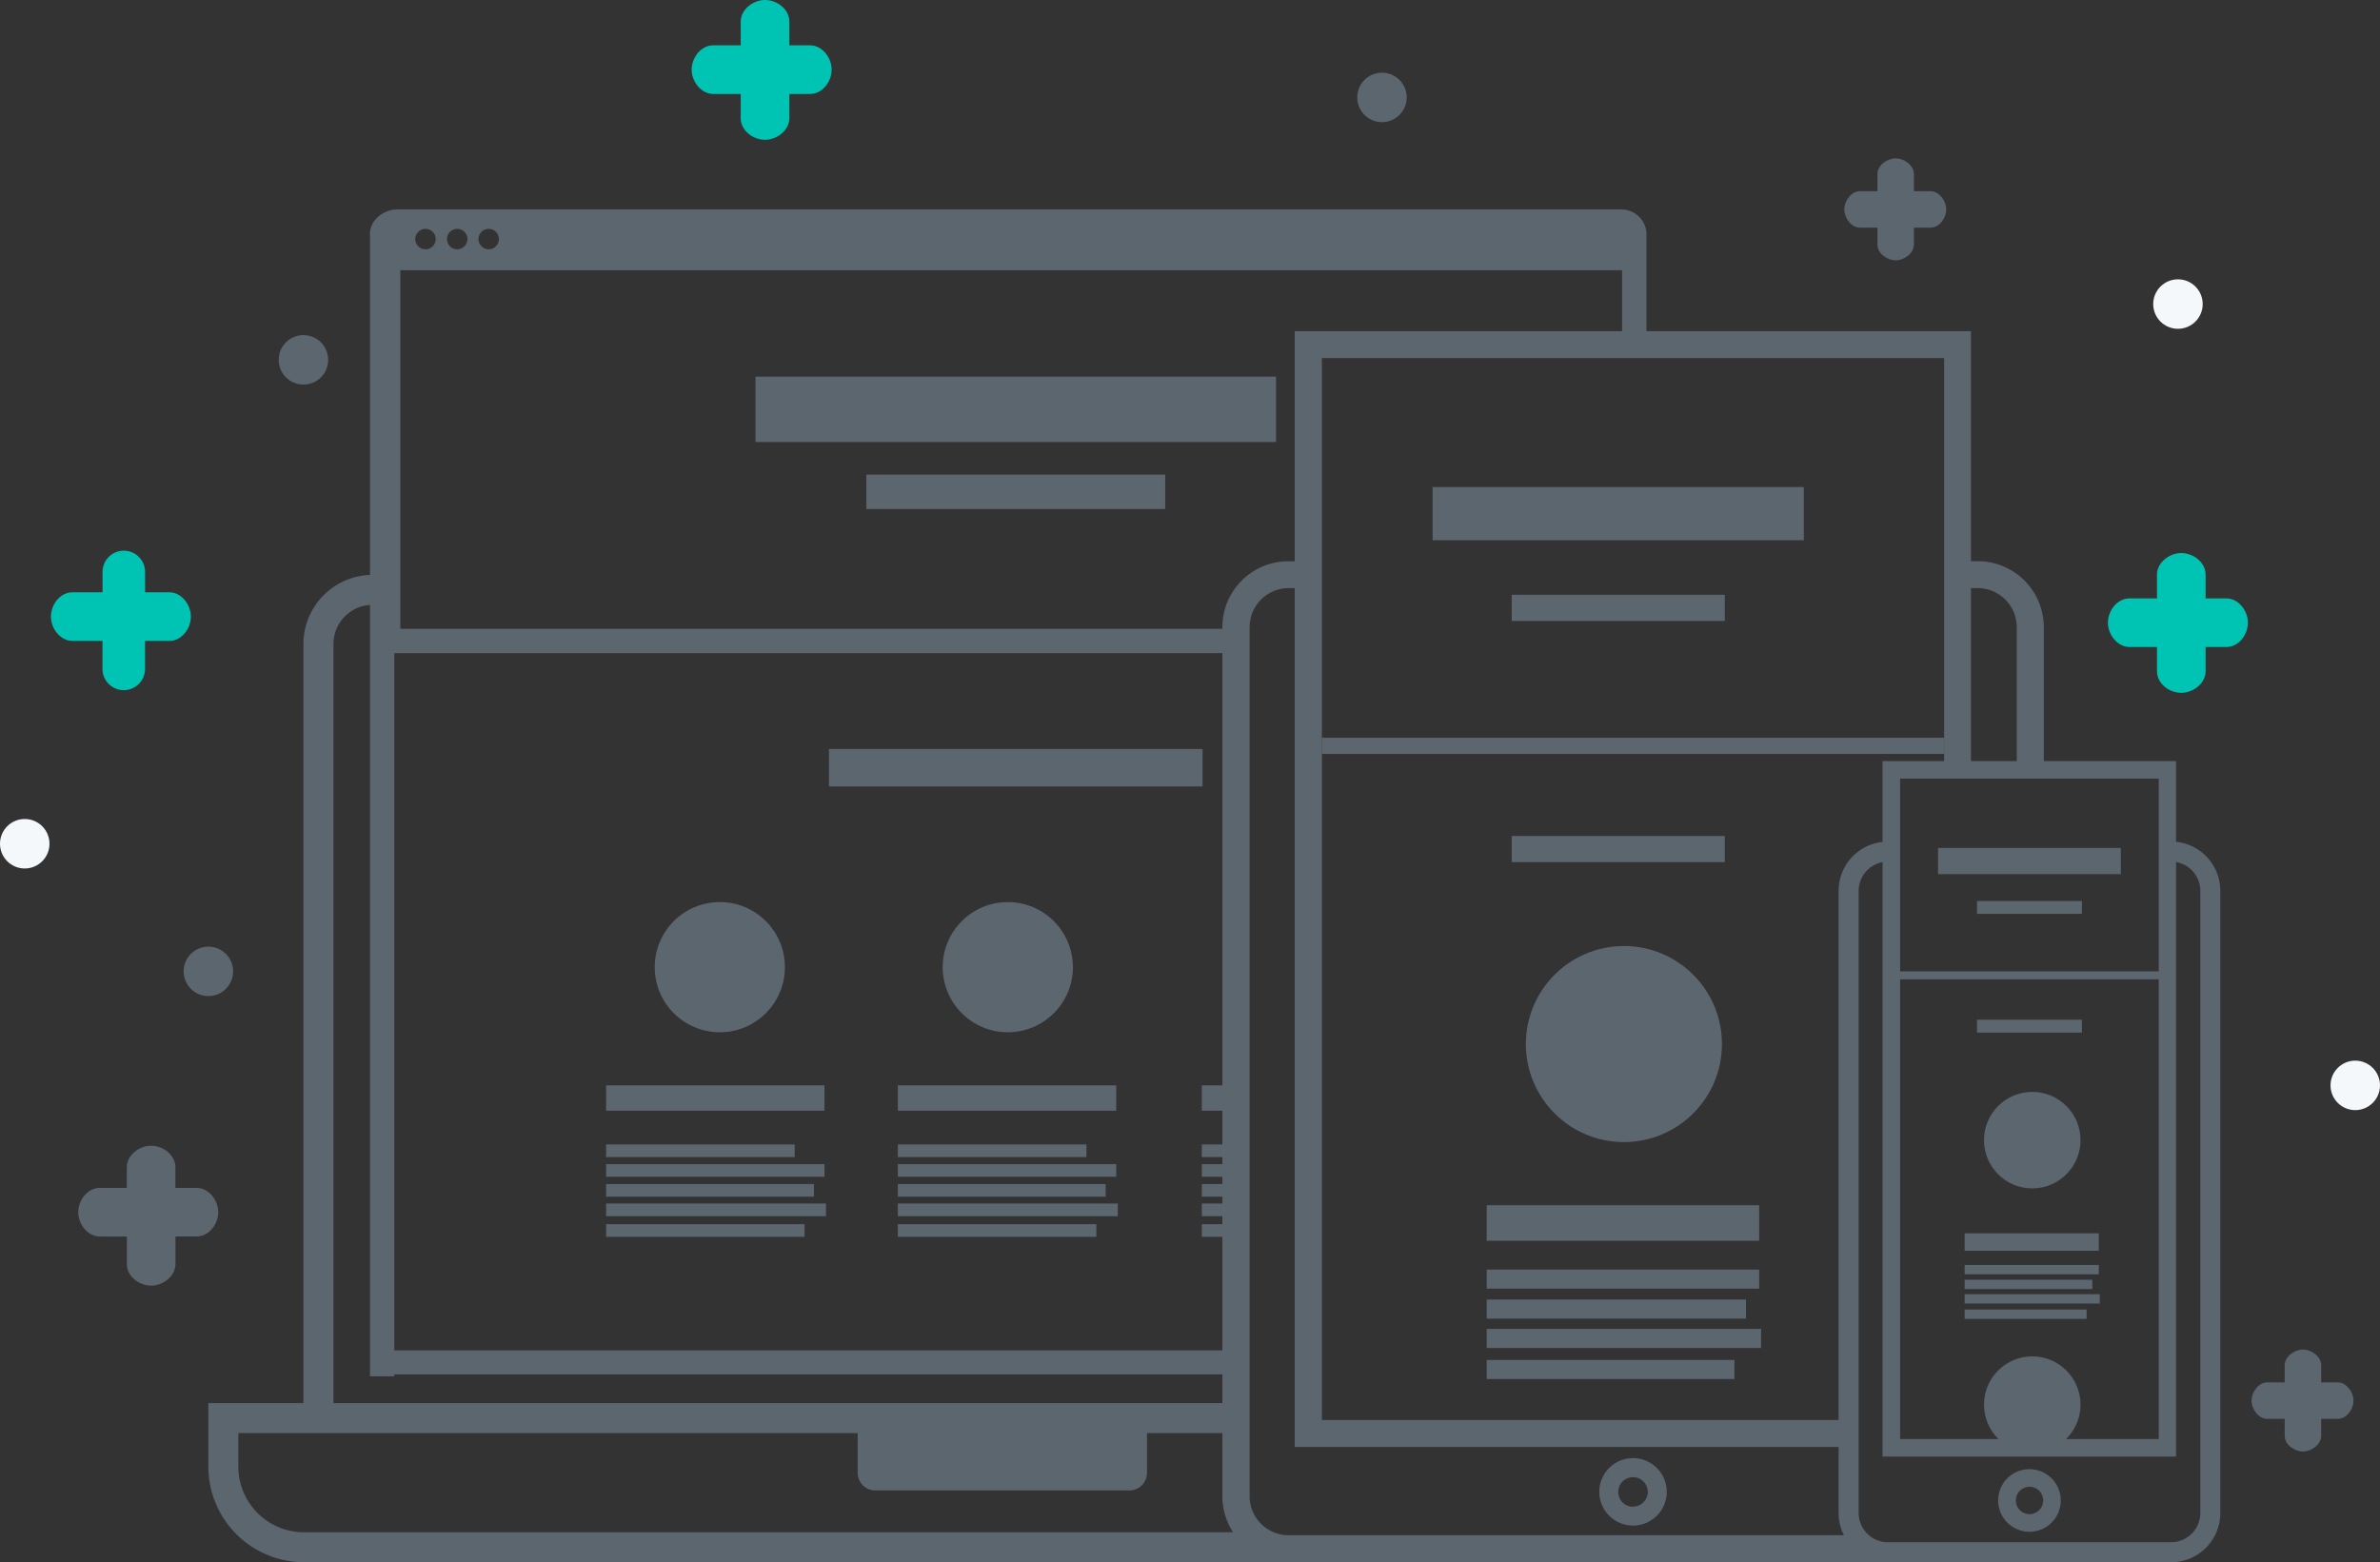 <svg xmlns="http://www.w3.org/2000/svg" viewBox="0 0 391.55 257.05"><rect x="0" y="0" width="391.55" height="257.05" fill="#333333" stroke="none"/><defs><style>.cls-1{fill:#f5f8fa;}.cls-2{fill:#5c666f;}.cls-3{fill:#00c4b3;}</style></defs><title>web-mobile-design</title><g id="Layer_2" data-name="Layer 2"><g id="Layer_1-2" data-name="Layer 1"><circle class="cls-1" cx="4.07" cy="138.83" r="4.07"/><circle class="cls-1" cx="387.48" cy="178.59" r="4.07"/><circle class="cls-2" cx="49.92" cy="59.21" r="4.07"/><circle class="cls-2" cx="34.28" cy="159.83" r="4.07"/><circle class="cls-2" cx="227.36" cy="16.03" r="4.07"/><circle class="cls-1" cx="358.31" cy="50.03" r="4.07"/><path class="cls-2" d="M64.2,99.52h-2.9A6.45,6.45,0,0,0,54.86,106V231.9H49.92V106A11.39,11.39,0,0,1,61.29,94.59h2.9Z"/><path class="cls-2" d="M215.36,257.05H50a15.74,15.74,0,0,1-15.72-15.72V230.87h168.4v4.94H39.21v5.52A10.8,10.8,0,0,0,50,252.12H206.28Z"/><path class="cls-2" d="M141.07,233.34H188.7a0,0,0,0,1,0,0v9a2.9,2.9,0,0,1-2.9,2.9H144a2.9,2.9,0,0,1-2.9-2.9v-9A0,0,0,0,1,141.07,233.34Z"/><rect class="cls-2" x="62.73" y="222.19" width="140.92" height="3.95"/><rect class="cls-2" x="124.29" y="61.97" width="85.64" height="10.76"/><rect class="cls-2" x="142.53" y="78.09" width="49.17" height="5.67"/><rect class="cls-2" x="136.38" y="123.24" width="61.46" height="6.16"/><rect class="cls-2" x="99.71" y="178.59" width="35.93" height="4.17"/><rect class="cls-2" x="99.71" y="188.31" width="31.03" height="2.08"/><rect class="cls-2" x="99.71" y="191.55" width="35.93" height="2.08"/><rect class="cls-2" x="99.71" y="194.82" width="34.19" height="2.08"/><rect class="cls-2" x="99.71" y="198.03" width="36.18" height="2.08"/><rect class="cls-2" x="99.71" y="201.43" width="32.66" height="2.08"/><rect class="cls-2" x="147.71" y="188.31" width="31.03" height="2.08"/><rect class="cls-2" x="147.71" y="191.55" width="35.93" height="2.08"/><rect class="cls-2" x="147.71" y="194.82" width="34.19" height="2.08"/><rect class="cls-2" x="147.71" y="198.03" width="36.18" height="2.08"/><rect class="cls-2" x="147.71" y="201.43" width="32.66" height="2.08"/><rect class="cls-2" x="147.71" y="178.59" width="35.93" height="4.17"/><rect class="cls-2" x="197.72" y="188.31" width="5.03" height="2.08"/><rect class="cls-2" x="197.72" y="191.55" width="4.93" height="2.08"/><rect class="cls-2" x="197.72" y="194.82" width="4.19" height="2.08"/><rect class="cls-2" x="197.72" y="198.03" width="5.18" height="2.08"/><rect class="cls-2" x="197.72" y="201.43" width="5.66" height="2.08"/><rect class="cls-2" x="197.72" y="178.59" width="4.93" height="4.17"/><circle class="cls-2" cx="118.42" cy="159.14" r="10.71"/><circle class="cls-2" cx="165.8" cy="159.14" r="10.71"/><path class="cls-2" d="M80.4,37.66a1.68,1.68,0,1,1-1.68,1.68A1.68,1.68,0,0,1,80.4,37.66Zm-5.18,0a1.68,1.68,0,1,1-1.68,1.68A1.68,1.68,0,0,1,75.22,37.66Zm-5.22,0a1.68,1.68,0,1,1-1.68,1.68A1.68,1.68,0,0,1,70,37.66Zm200.87,18.8V38.41a4.14,4.14,0,0,0-4.17-3.95H65.31c-2.18,0-4.44,1.77-4.44,3.95V226.46h4v-119H202.93l-.07-4h-137v-59h201v12Z"/><path class="cls-3" d="M27.87,97.46h-4V94.11a3.5,3.5,0,1,0-7,0v3.35H11.92c-2,0-3.54,2-3.54,4s1.59,4,3.54,4h4.94v4.6a3.5,3.5,0,1,0,7,0v-4.6h4c2,0,3.54-2,3.54-4S29.83,97.46,27.87,97.46Z"/><path class="cls-3" d="M366.28,98.46h-3.42V94.54c0-2-2-3.54-4-3.54s-4,1.59-4,3.54v3.92h-4.53c-2,0-3.54,2-3.54,4s1.59,4,3.54,4h4.53v4c0,2,2,3.54,4,3.54s4-1.59,4-3.54v-4h3.42c2,0,3.54-2,3.54-4S368.24,98.46,366.28,98.46Z"/><path class="cls-3" d="M133.28,7.46h-3.42V3.54c0-2-2-3.54-4-3.54s-4,1.59-4,3.54V7.46h-4.53c-2,0-3.54,2-3.54,4s1.59,4,3.54,4h4.53v4c0,2,2,3.54,4,3.54s4-1.59,4-3.54v-4h3.42c2,0,3.54-2,3.54-4S135.24,7.46,133.28,7.46Z"/><path class="cls-2" d="M317.61,31.46h-2.74V28.64c0-1.43-1.57-2.58-3-2.58s-3,1.16-3,2.58v2.82H306c-1.43,0-2.58,1.57-2.58,3s1.16,3,2.58,3h2.87v2.79c0,1.43,1.57,2.58,3,2.58s3-1.16,3-2.58V37.46h2.74c1.43,0,2.58-1.57,2.58-3S319,31.46,317.61,31.46Z"/><path class="cls-2" d="M384.61,227.46h-2.74v-2.82c0-1.43-1.57-2.58-3-2.58s-3,1.16-3,2.58v2.82H373c-1.43,0-2.58,1.57-2.58,3s1.16,3,2.58,3h2.87v2.79c0,1.43,1.57,2.58,3,2.58s3-1.16,3-2.58v-2.79h2.74c1.43,0,2.58-1.57,2.58-3S386,227.46,384.61,227.46Z"/><path class="cls-2" d="M32.36,195.46H28.86v-3.4c0-2-2-3.54-4-3.54s-4,1.59-4,3.54v3.4H16.41c-2,0-3.54,2-3.54,4s1.59,4,3.54,4h4.46V208c0,2,2,3.54,4,3.54s4-1.59,4-3.54v-4.55h3.49c2,0,3.54-2,3.54-4S34.31,195.46,32.36,195.46Z"/><path class="cls-2" d="M311.36,257.05H211.94a10.86,10.86,0,0,1-10.84-10.85v-143a10.86,10.86,0,0,1,10.84-10.85h3.16L215,96.77h-3a6.43,6.43,0,0,0-6.42,6.42v143a6.43,6.43,0,0,0,6.42,6.42h93.83Zm20.43-130.43V103.19a6.43,6.43,0,0,0-6.42-6.42H322V92.34h3.39a10.86,10.86,0,0,1,10.85,10.85v23.44Z"/><rect class="cls-2" x="235.69" y="80.14" width="61.07" height="8.75"/><rect class="cls-2" x="248.7" y="97.87" width="35.06" height="4.31"/><rect class="cls-2" x="248.7" y="137.55" width="35.06" height="4.31"/><rect class="cls-2" x="217.47" y="121.39" width="102.37" height="2.66"/><rect class="cls-2" x="244.59" y="198.31" width="44.82" height="5.85"/><rect class="cls-2" x="244.59" y="208.9" width="44.82" height="3.14"/><rect class="cls-2" x="244.59" y="213.83" width="42.65" height="3.14"/><rect class="cls-2" x="244.59" y="223.77" width="40.75" height="3.14"/><rect class="cls-2" x="244.59" y="218.66" width="45.14" height="3.14"/><circle class="cls-2" cx="267.16" cy="171.79" r="16.13"/><path class="cls-2" d="M268.66,239.92a5.55,5.55,0,1,0,5.55,5.55A5.55,5.55,0,0,0,268.66,239.92Zm0,8a2.43,2.43,0,1,1,2.43-2.43A2.44,2.44,0,0,1,268.66,247.9Z"/><path class="cls-2" d="M324.26,126.63V54.49H213V238.08h90.82l-.17-4.42H217.47V58.92H319.84v67.71Z"/><path class="cls-2" d="M356.18,141.77h1a4.82,4.82,0,0,1,4.81,4.81V248.95a4.82,4.82,0,0,1-4.81,4.81H310.59a4.82,4.82,0,0,1-4.81-4.81V146.58a4.82,4.82,0,0,1,4.81-4.81v-3.29a8.11,8.11,0,0,0-8.11,8.11V248.95a8.11,8.11,0,0,0,8.11,8.11h46.58a8.11,8.11,0,0,0,8.11-8.11V146.58a8.11,8.11,0,0,0-8.11-8.11H356Z"/><rect class="cls-2" x="318.84" y="139.52" width="30.07" height="4.31"/><rect class="cls-2" x="325.25" y="148.25" width="17.26" height="2.12"/><rect class="cls-2" x="325.25" y="167.79" width="17.26" height="2.12"/><rect class="cls-2" x="312.05" y="159.83" width="43.66" height="1.31"/><rect class="cls-2" x="320.47" y="237.53" width="23" height="1.54"/><circle class="cls-2" cx="334.34" cy="187.6" r="7.94"/><circle class="cls-2" cx="334.34" cy="231.12" r="7.94"/><path class="cls-2" d="M309.71,239.67H358V125.23H309.71Zm2.89-111.55h42.55V236.78H312.6Z"/><path class="cls-2" d="M333.88,241.74a5.15,5.15,0,1,0,5.15,5.15A5.15,5.15,0,0,0,333.88,241.74Zm0,7.4a2.25,2.25,0,1,1,2.26-2.25A2.26,2.26,0,0,1,333.88,249.14Z"/><rect class="cls-2" x="323.22" y="202.93" width="22.07" height="2.88"/><rect class="cls-2" x="323.22" y="208.14" width="22.07" height="1.54"/><rect class="cls-2" x="323.22" y="210.57" width="21" height="1.54"/><rect class="cls-2" x="323.22" y="215.47" width="20.06" height="1.54"/><rect class="cls-2" x="323.22" y="212.95" width="22.23" height="1.54"/></g></g></svg>